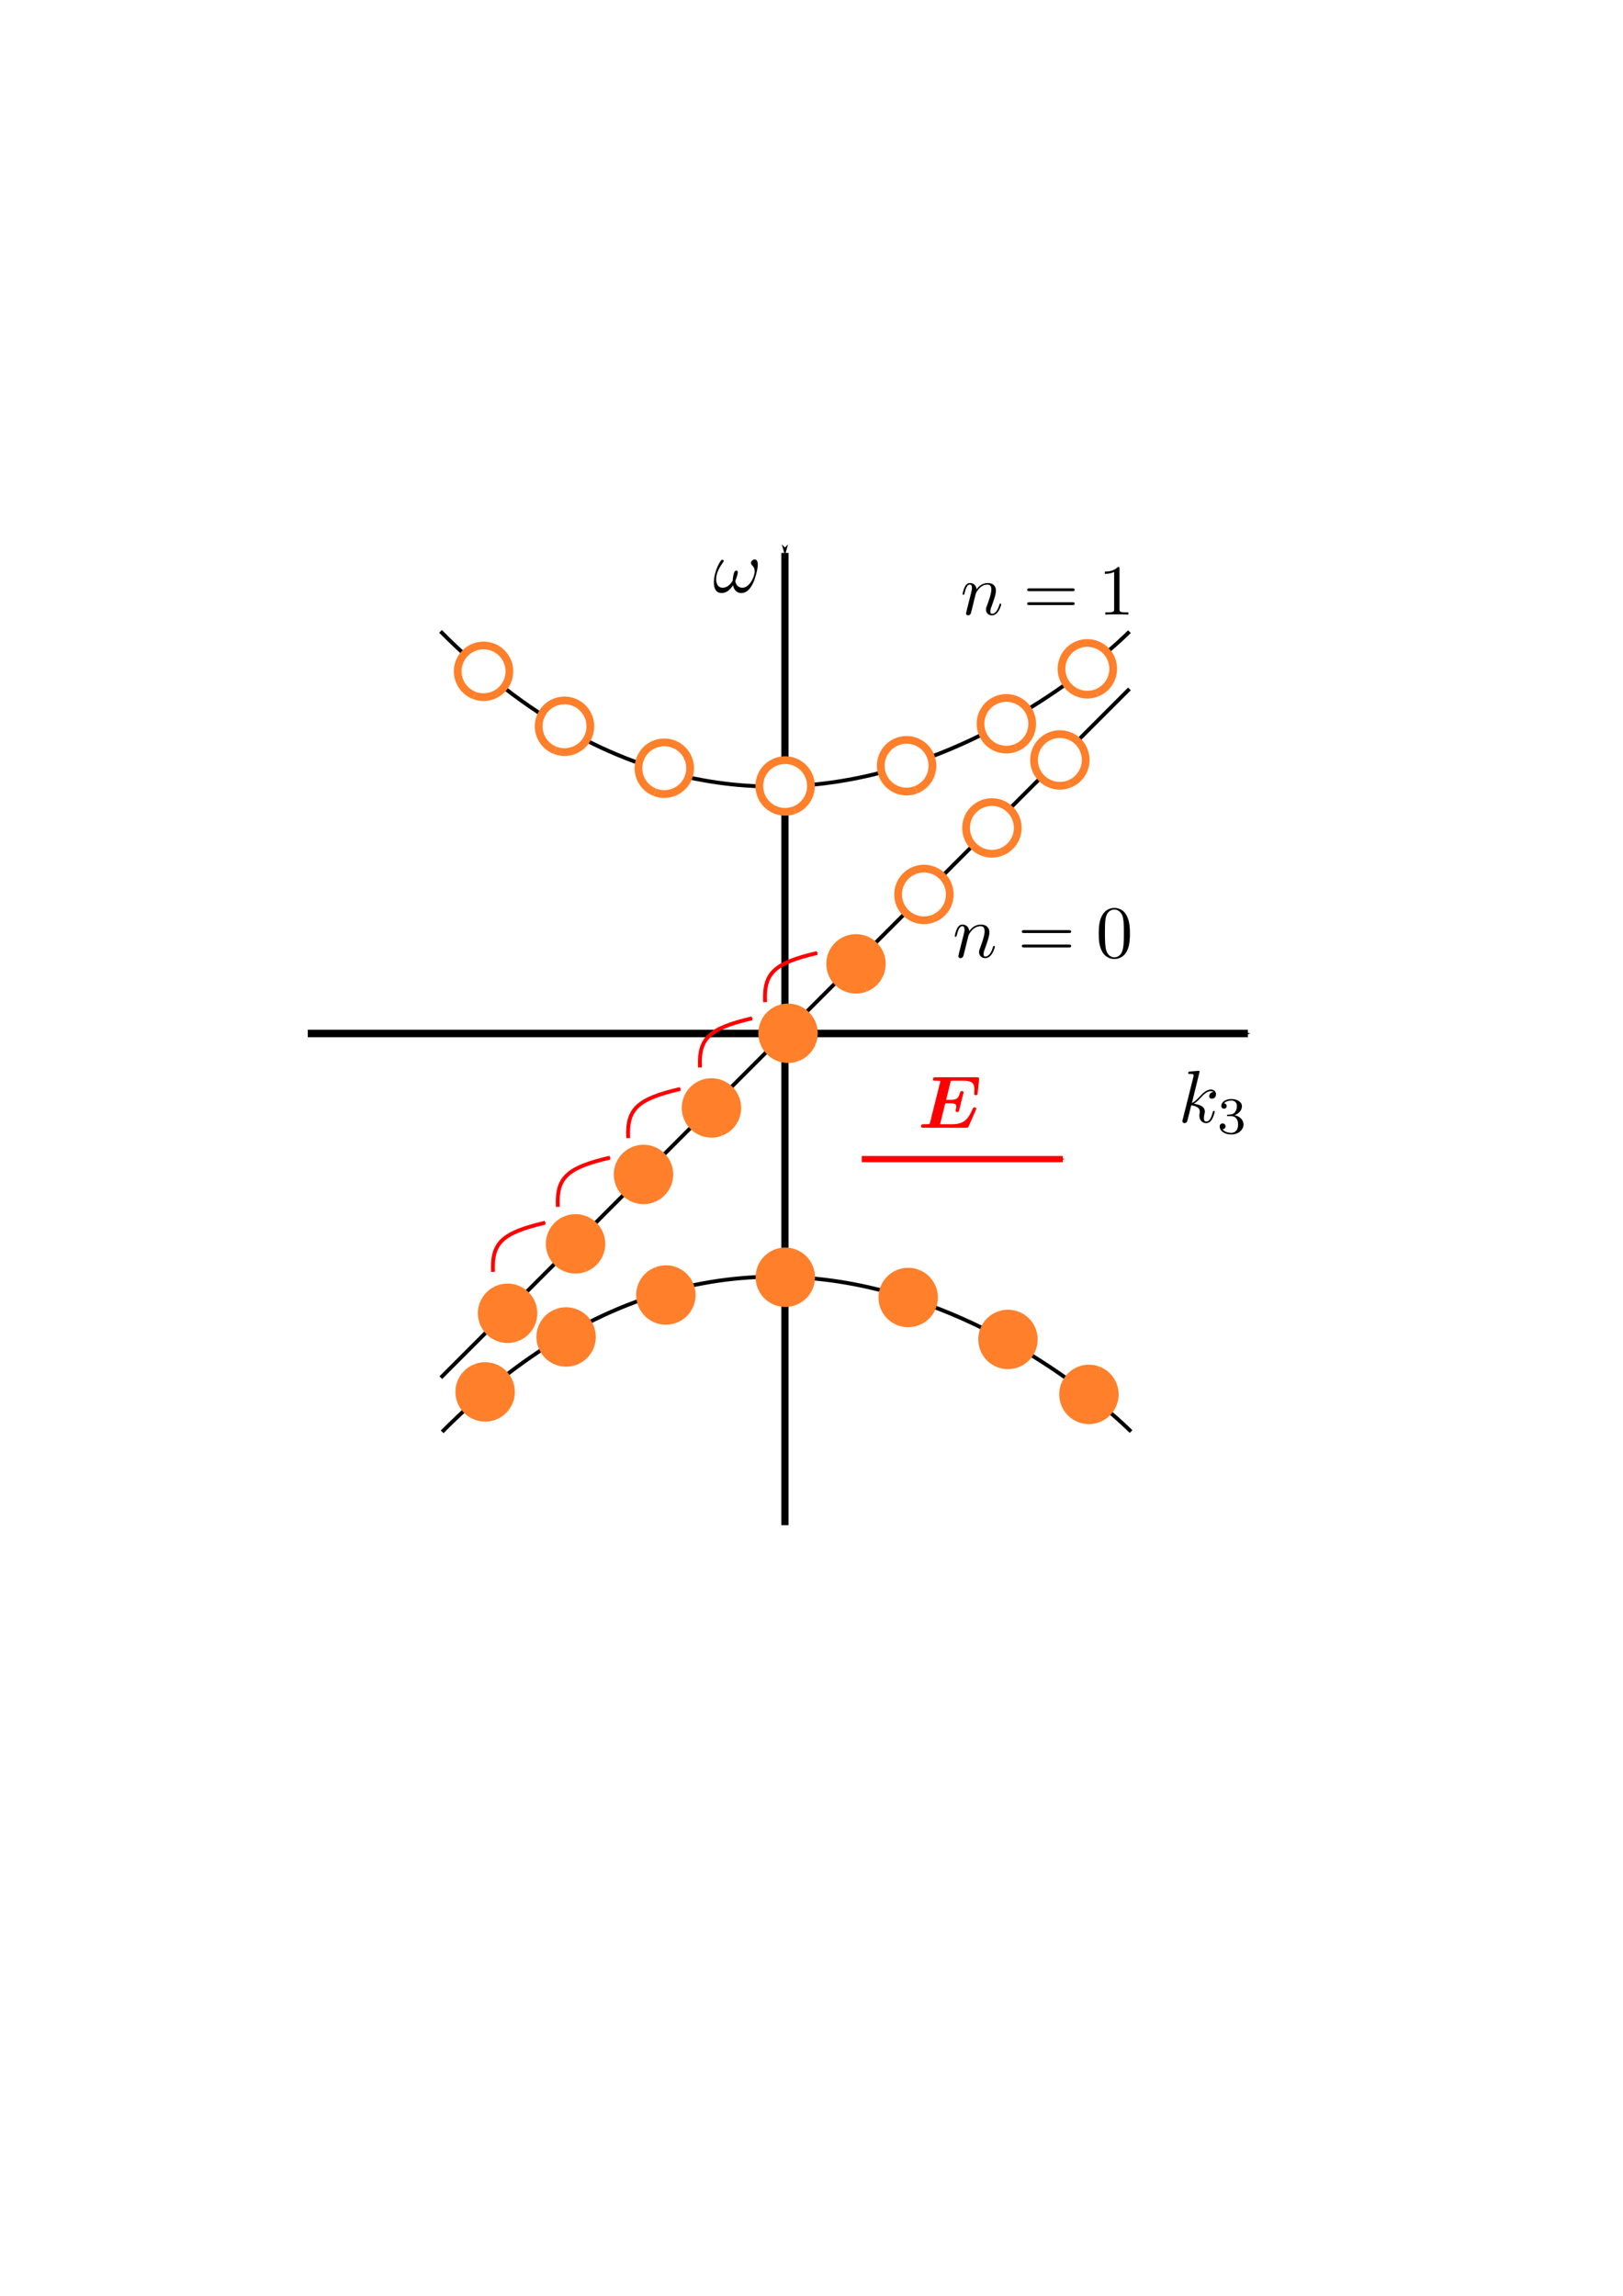 <?xml version="1.0" encoding="UTF-8" standalone="no"?>
<!-- Created with Inkscape (http://www.inkscape.org/) -->

<svg
   xmlns:ns1="http://www.iki.fi/pav/software/textext/"
   xmlns:dc="http://purl.org/dc/elements/1.1/"
   xmlns:cc="http://creativecommons.org/ns#"
   xmlns:rdf="http://www.w3.org/1999/02/22-rdf-syntax-ns#"
   xmlns:svg="http://www.w3.org/2000/svg"
   xmlns="http://www.w3.org/2000/svg"
   xmlns:sodipodi="http://sodipodi.sourceforge.net/DTD/sodipodi-0.dtd"
   xmlns:inkscape="http://www.inkscape.org/namespaces/inkscape"
   width="210mm"
   height="297mm"
   viewBox="0 0 210 297"
   version="1.1"
   id="svg8"
   inkscape:version="0.92.5 (2060ec1f9f, 2020-04-08)"
   sodipodi:docname="Weyl-LL-2.svg">
  <defs
     id="defs2">
    <marker
       inkscape:isstock="true"
       style="overflow:visible;"
       id="marker4200"
       refX="0.0"
       refY="0.0"
       orient="auto"
       inkscape:stockid="Arrow1Mend">
      <path
         transform="scale(0.4) rotate(180) translate(10,0)"
         style="fill-rule:evenodd;stroke:#ff0000;stroke-width:1pt;stroke-opacity:1;fill:#ff0000;fill-opacity:1"
         d="M 0.0,0.0 L 5.0,-5.0 L -12.5,0.0 L 5.0,5.0 L 0.0,0.0 z "
         id="path4198" />
    </marker>
    <marker
       inkscape:stockid="Arrow1Mend"
       orient="auto"
       refY="0.0"
       refX="0.0"
       id="marker2366"
       style="overflow:visible;"
       inkscape:isstock="true">
      <path
         id="path2364"
         d="M 0.0,0.0 L 5.0,-5.0 L -12.5,0.0 L 5.0,5.0 L 0.0,0.0 z "
         style="fill-rule:evenodd;stroke:#ff0000;stroke-width:1pt;stroke-opacity:1;fill:#ff0000;fill-opacity:1"
         transform="scale(0.4) rotate(180) translate(10,0)" />
    </marker>
    <marker
       inkscape:isstock="true"
       style="overflow:visible;"
       id="marker2308"
       refX="0.0"
       refY="0.0"
       orient="auto"
       inkscape:stockid="Arrow1Mend">
      <path
         transform="scale(0.4) rotate(180) translate(10,0)"
         style="fill-rule:evenodd;stroke:#000000;stroke-width:1pt;stroke-opacity:1;fill:#000000;fill-opacity:1"
         d="M 0.0,0.0 L 5.0,-5.0 L -12.5,0.0 L 5.0,5.0 L 0.0,0.0 z "
         id="path2306" />
    </marker>
    <marker
       inkscape:stockid="Arrow1Mstart"
       orient="auto"
       refY="0.0"
       refX="0.0"
       id="Arrow1Mstart"
       style="overflow:visible"
       inkscape:isstock="true">
      <path
         id="path827"
         d="M 0.0,0.0 L 5.0,-5.0 L -12.5,0.0 L 5.0,5.0 L 0.0,0.0 z "
         style="fill-rule:evenodd;stroke:#000000;stroke-width:1pt;stroke-opacity:1;fill:#000000;fill-opacity:1"
         transform="scale(0.4) translate(10,0)" />
    </marker>
    <marker
       inkscape:stockid="Arrow1Mend"
       orient="auto"
       refY="0.0"
       refX="0.0"
       id="Arrow1Mend"
       style="overflow:visible;"
       inkscape:isstock="true"
       inkscape:collect="always">
      <path
         id="path830"
         d="M 0.0,0.0 L 5.0,-5.0 L -12.5,0.0 L 5.0,5.0 L 0.0,0.0 z "
         style="fill-rule:evenodd;stroke:#000000;stroke-width:1pt;stroke-opacity:1;fill:#000000;fill-opacity:1"
         transform="scale(0.4) rotate(180) translate(10,0)" />
    </marker>
    <marker
       inkscape:stockid="Arrow1Lend"
       orient="auto"
       refY="0.0"
       refX="0.0"
       id="Arrow1Lend"
       style="overflow:visible;"
       inkscape:isstock="true">
      <path
         id="path824"
         d="M 0.0,0.0 L 5.0,-5.0 L -12.5,0.0 L 5.0,5.0 L 0.0,0.0 z "
         style="fill-rule:evenodd;stroke:#000000;stroke-width:1pt;stroke-opacity:1;fill:#000000;fill-opacity:1"
         transform="scale(0.8) rotate(180) translate(12.5,0)" />
    </marker>
    <marker
       inkscape:isstock="true"
       style="overflow:visible"
       id="marker4200-9"
       refX="0"
       refY="0"
       orient="auto"
       inkscape:stockid="Arrow1Mend">
      <path
         inkscape:connector-curvature="0"
         transform="matrix(-0.4,0,0,-0.4,-4,0)"
         style="fill:#ff0000;fill-opacity:1;fill-rule:evenodd;stroke:#ff0000;stroke-width:1pt;stroke-opacity:1"
         d="M 0,0 5,-5 -12.5,0 5,5 Z"
         id="path4198-2" />
    </marker>
    <marker
       inkscape:isstock="true"
       style="overflow:visible"
       id="marker4200-4"
       refX="0"
       refY="0"
       orient="auto"
       inkscape:stockid="Arrow1Mend">
      <path
         inkscape:connector-curvature="0"
         transform="matrix(-0.4,0,0,-0.4,-4,0)"
         style="fill:#ff0000;fill-opacity:1;fill-rule:evenodd;stroke:#ff0000;stroke-width:1pt;stroke-opacity:1"
         d="M 0,0 5,-5 -12.5,0 5,5 Z"
         id="path4198-7" />
    </marker>
    <marker
       inkscape:isstock="true"
       style="overflow:visible"
       id="marker4200-5"
       refX="0"
       refY="0"
       orient="auto"
       inkscape:stockid="Arrow1Mend">
      <path
         inkscape:connector-curvature="0"
         transform="matrix(-0.4,0,0,-0.4,-4,0)"
         style="fill:#ff0000;fill-opacity:1;fill-rule:evenodd;stroke:#ff0000;stroke-width:1pt;stroke-opacity:1"
         d="M 0,0 5,-5 -12.5,0 5,5 Z"
         id="path4198-4" />
    </marker>
    <marker
       inkscape:isstock="true"
       style="overflow:visible"
       id="marker4200-1"
       refX="0"
       refY="0"
       orient="auto"
       inkscape:stockid="Arrow1Mend">
      <path
         inkscape:connector-curvature="0"
         transform="matrix(-0.4,0,0,-0.4,-4,0)"
         style="fill:#ff0000;fill-opacity:1;fill-rule:evenodd;stroke:#ff0000;stroke-width:1pt;stroke-opacity:1"
         d="M 0,0 5,-5 -12.5,0 5,5 Z"
         id="path4198-28" />
    </marker>
  </defs>
  <sodipodi:namedview
     id="base"
     pagecolor="#ffffff"
     bordercolor="#666666"
     borderopacity="1.0"
     inkscape:pageopacity="0.0"
     inkscape:pageshadow="2"
     inkscape:zoom="1.4142136"
     inkscape:cx="420.70615"
     inkscape:cy="588.92854"
     inkscape:document-units="mm"
     inkscape:current-layer="layer1"
     showgrid="false"
     inkscape:window-width="1246"
     inkscape:window-height="1326"
     inkscape:window-x="1290"
     inkscape:window-y="55"
     inkscape:window-maximized="0" />
  <g
     inkscape:label="Layer 1"
     inkscape:groupmode="layer"
     id="layer1">
    <path
       style="fill:none;stroke:#000000;stroke-width:0.93;stroke-linecap:butt;stroke-linejoin:miter;stroke-miterlimit:4;stroke-dasharray:none;stroke-opacity:1;marker-start:url(#Arrow1Mstart)"
       d="M 101.562,71.526 V 197.303"
       id="path817"
       inkscape:connector-curvature="0" />
    <path
       style="fill:none;stroke:#000000;stroke-width:0.972;stroke-linecap:butt;stroke-linejoin:miter;stroke-miterlimit:4;stroke-dasharray:none;stroke-opacity:1;marker-end:url(#Arrow1Mend)"
       d="M 39.823,133.698 H 161.461"
       id="path819"
       inkscape:connector-curvature="0" />
    <path
       style="fill:none;stroke:#000000;stroke-width:0.5;stroke-linecap:butt;stroke-linejoin:miter;stroke-opacity:1;stroke-miterlimit:4;stroke-dasharray:none"
       d="M 146.138,89.123 57.04,178.22"
       id="path1310-9"
       inkscape:connector-curvature="0" />
    <path
       style="fill:none;stroke:#000000;stroke-width:0.5;stroke-linecap:butt;stroke-linejoin:miter;stroke-opacity:1;stroke-miterlimit:4;stroke-dasharray:none"
       d="m 57,81.681 c 44.963,45.144 89.138,0.034 89.138,0.034"
       id="path1327"
       inkscape:connector-curvature="0" />
    <path
       style="opacity:1;fill:#ffffff;fill-opacity:1;stroke:#ff7f2a;stroke-width:1;stroke-miterlimit:4;stroke-dasharray:none;stroke-dashoffset:0;stroke-opacity:1"
       id="path1215-5"
       sodipodi:type="arc"
       sodipodi:cx="101.58917"
       sodipodi:cy="101.67942"
       sodipodi:rx="3.3408689"
       sodipodi:ry="3.3408689"
       sodipodi:start="1.2003118"
       sodipodi:end="1.1957879"
       sodipodi:open="true"
       d="m 102.799,104.794 a 3.341,3.341 0 0 1 -4.322,-1.901 3.341,3.341 0 0 1 1.896,-4.325 3.341,3.341 0 0 1 4.327,1.891 3.341,3.341 0 0 1 -1.886,4.329" />
    <path
       style="opacity:1;fill:#ffffff;fill-opacity:1;stroke:#ff7f2a;stroke-width:1;stroke-miterlimit:4;stroke-dasharray:none;stroke-dashoffset:0;stroke-opacity:1"
       id="path1215-3"
       sodipodi:type="arc"
       sodipodi:cx="117.3046"
       sodipodi:cy="99.060181"
       sodipodi:rx="3.3408689"
       sodipodi:ry="3.3408689"
       sodipodi:start="1.2003118"
       sodipodi:end="1.1957879"
       sodipodi:open="true"
       d="m 118.514,102.174 a 3.341,3.341 0 0 1 -4.322,-1.901 3.341,3.341 0 0 1 1.896,-4.325 3.341,3.341 0 0 1 4.327,1.891 3.341,3.341 0 0 1 -1.886,4.329" />
    <path
       style="opacity:1;fill:#ffffff;fill-opacity:1;stroke:#ff7f2a;stroke-width:1;stroke-miterlimit:4;stroke-dasharray:none;stroke-dashoffset:0;stroke-opacity:1"
       id="path1215-8"
       sodipodi:type="arc"
       sodipodi:cx="130.21371"
       sodipodi:cy="93.634605"
       sodipodi:rx="3.3408689"
       sodipodi:ry="3.3408689"
       sodipodi:start="1.2003118"
       sodipodi:end="1.1957879"
       sodipodi:open="true"
       d="m 131.423,96.749 a 3.341,3.341 0 0 1 -4.322,-1.901 3.341,3.341 0 0 1 1.896,-4.325 3.341,3.341 0 0 1 4.327,1.891 3.341,3.341 0 0 1 -1.886,4.329" />
    <path
       style="opacity:1;fill:#ffffff;fill-opacity:1;stroke:#ff7f2a;stroke-width:1;stroke-miterlimit:4;stroke-dasharray:none;stroke-dashoffset:0;stroke-opacity:1"
       id="path1215-83"
       sodipodi:type="arc"
       sodipodi:cx="140.69069"
       sodipodi:cy="86.525238"
       sodipodi:rx="3.3408689"
       sodipodi:ry="3.3408689"
       sodipodi:start="1.2003118"
       sodipodi:end="1.1957879"
       sodipodi:open="true"
       d="m 141.9,89.639 a 3.341,3.341 0 0 1 -4.322,-1.901 3.341,3.341 0 0 1 1.896,-4.325 3.341,3.341 0 0 1 4.327,1.891 3.341,3.341 0 0 1 -1.886,4.329" />
    <path
       style="opacity:1;fill:#ffffff;fill-opacity:1;stroke:#ff7f2a;stroke-width:1;stroke-miterlimit:4;stroke-dasharray:none;stroke-dashoffset:0;stroke-opacity:1"
       id="path1215-3-1"
       sodipodi:type="arc"
       sodipodi:cx="-85.952583"
       sodipodi:cy="99.380486"
       sodipodi:rx="3.3408689"
       sodipodi:ry="3.3408689"
       sodipodi:start="1.2003118"
       sodipodi:end="1.1957879"
       sodipodi:open="true"
       d="m -84.743,102.495 a 3.341,3.341 0 0 1 -4.322,-1.901 3.341,3.341 0 0 1 1.896,-4.325 3.341,3.341 0 0 1 4.327,1.891 3.341,3.341 0 0 1 -1.886,4.329"
       transform="scale(-1,1)" />
    <path
       style="opacity:1;fill:#ffffff;fill-opacity:1;stroke:#ff7f2a;stroke-width:1;stroke-miterlimit:4;stroke-dasharray:none;stroke-dashoffset:0;stroke-opacity:1"
       id="path1215-8-8"
       sodipodi:type="arc"
       sodipodi:cx="-73.043457"
       sodipodi:cy="93.954834"
       sodipodi:rx="3.3408689"
       sodipodi:ry="3.3408689"
       sodipodi:start="1.2003118"
       sodipodi:end="1.1957879"
       sodipodi:open="true"
       d="m -71.834,97.069 a 3.341,3.341 0 0 1 -4.322,-1.901 3.341,3.341 0 0 1 1.896,-4.325 3.341,3.341 0 0 1 4.327,1.891 3.341,3.341 0 0 1 -1.886,4.329"
       transform="scale(-1,1)" />
    <path
       style="opacity:1;fill:#ffffff;fill-opacity:1;stroke:#ff7f2a;stroke-width:1;stroke-miterlimit:4;stroke-dasharray:none;stroke-dashoffset:0;stroke-opacity:1"
       id="path1215-83-9"
       sodipodi:type="arc"
       sodipodi:cx="-62.56649"
       sodipodi:cy="86.845383"
       sodipodi:rx="3.3408689"
       sodipodi:ry="3.3408689"
       sodipodi:start="1.2003118"
       sodipodi:end="1.1957879"
       sodipodi:open="true"
       d="m -61.357,89.96 a 3.341,3.341 0 0 1 -4.322,-1.901 3.341,3.341 0 0 1 1.896,-4.325 3.341,3.341 0 0 1 4.327,1.891 3.341,3.341 0 0 1 -1.886,4.329"
       transform="scale(-1,1)" />
    <path
       style="fill:none;stroke:#000000;stroke-width:0.5;stroke-linecap:butt;stroke-linejoin:miter;stroke-opacity:1;stroke-miterlimit:4;stroke-dasharray:none"
       d="m 57.207,185.232 c 44.963,-45.144 89.138,-0.034 89.138,-0.034"
       id="path1327-6"
       inkscape:connector-curvature="0" />
    <path
       style="opacity:1;fill:#ff7f2a;fill-opacity:1;stroke:#ff7f2a;stroke-width:1;stroke-miterlimit:4;stroke-dasharray:none;stroke-dashoffset:0;stroke-opacity:1"
       id="path1215-5-4"
       sodipodi:type="arc"
       sodipodi:cx="101.60893"
       sodipodi:cy="-165.23267"
       sodipodi:rx="3.3408689"
       sodipodi:ry="3.3408689"
       sodipodi:start="1.2003118"
       sodipodi:end="1.1957879"
       sodipodi:open="true"
       d="m 102.819,-162.118 a 3.341,3.341 0 0 1 -4.322,-1.901 3.341,3.341 0 0 1 1.896,-4.325 3.341,3.341 0 0 1 4.327,1.891 3.341,3.341 0 0 1 -1.886,4.329"
       transform="scale(1,-1)" />
    <path
       style="opacity:1;fill:#ff7f2a;fill-opacity:1;stroke:#ff7f2a;stroke-width:1;stroke-miterlimit:4;stroke-dasharray:none;stroke-dashoffset:0;stroke-opacity:1"
       id="path1215-3-3"
       sodipodi:type="arc"
       sodipodi:cx="117.51146"
       sodipodi:cy="-167.85188"
       sodipodi:rx="3.3408689"
       sodipodi:ry="3.3408689"
       sodipodi:start="1.2003118"
       sodipodi:end="1.1957879"
       sodipodi:open="true"
       d="m 118.721,-164.738 a 3.341,3.341 0 0 1 -4.322,-1.901 3.341,3.341 0 0 1 1.896,-4.325 3.341,3.341 0 0 1 4.327,1.891 3.341,3.341 0 0 1 -1.886,4.329"
       transform="scale(1,-1)" />
    <path
       style="opacity:1;fill:#ff7f2a;fill-opacity:1;stroke:#ff7f2a;stroke-width:1;stroke-miterlimit:4;stroke-dasharray:none;stroke-dashoffset:0;stroke-opacity:1"
       id="path1215-8-3"
       sodipodi:type="arc"
       sodipodi:cx="130.42058"
       sodipodi:cy="-173.27745"
       sodipodi:rx="3.3408689"
       sodipodi:ry="3.3408689"
       sodipodi:start="1.2003118"
       sodipodi:end="1.1957879"
       sodipodi:open="true"
       d="m 131.63,-170.163 a 3.341,3.341 0 0 1 -4.322,-1.901 3.341,3.341 0 0 1 1.896,-4.325 3.341,3.341 0 0 1 4.327,1.891 3.341,3.341 0 0 1 -1.886,4.329"
       transform="scale(1,-1)" />
    <path
       style="opacity:1;fill:#ff7f2a;fill-opacity:1;stroke:#ff7f2a;stroke-width:1;stroke-miterlimit:4;stroke-dasharray:none;stroke-dashoffset:0;stroke-opacity:1"
       id="path1215-83-3"
       sodipodi:type="arc"
       sodipodi:cx="140.89755"
       sodipodi:cy="-180.38681"
       sodipodi:rx="3.3408689"
       sodipodi:ry="3.3408689"
       sodipodi:start="1.2003118"
       sodipodi:end="1.1957879"
       sodipodi:open="true"
       d="m 142.107,-177.273 a 3.341,3.341 0 0 1 -4.322,-1.901 3.341,3.341 0 0 1 1.896,-4.325 3.341,3.341 0 0 1 4.327,1.891 3.341,3.341 0 0 1 -1.886,4.329"
       transform="scale(1,-1)" />
    <path
       style="opacity:1;fill:#ff7f2a;fill-opacity:1;stroke:#ff7f2a;stroke-width:1;stroke-miterlimit:4;stroke-dasharray:none;stroke-dashoffset:0;stroke-opacity:1"
       id="path1215-3-1-8"
       sodipodi:type="arc"
       sodipodi:cx="-86.159447"
       sodipodi:cy="-167.53157"
       sodipodi:rx="3.3408689"
       sodipodi:ry="3.3408689"
       sodipodi:start="1.2003118"
       sodipodi:end="1.1957879"
       sodipodi:open="true"
       d="m -84.95,-164.417 a 3.341,3.341 0 0 1 -4.322,-1.901 3.341,3.341 0 0 1 1.896,-4.325 3.341,3.341 0 0 1 4.327,1.891 3.341,3.341 0 0 1 -1.886,4.329"
       transform="scale(-1)" />
    <path
       style="opacity:1;fill:#ff7f2a;fill-opacity:1;stroke:#ff7f2a;stroke-width:1;stroke-miterlimit:4;stroke-dasharray:none;stroke-dashoffset:0;stroke-opacity:1"
       id="path1215-8-8-6"
       sodipodi:type="arc"
       sodipodi:cx="-73.250313"
       sodipodi:cy="-172.95723"
       sodipodi:rx="3.3408689"
       sodipodi:ry="3.3408689"
       sodipodi:start="1.2003118"
       sodipodi:end="1.1957879"
       sodipodi:open="true"
       d="m -72.041,-169.843 a 3.341,3.341 0 0 1 -4.322,-1.901 3.341,3.341 0 0 1 1.896,-4.325 3.341,3.341 0 0 1 4.327,1.891 3.341,3.341 0 0 1 -1.886,4.329"
       transform="scale(-1)" />
    <path
       style="opacity:1;fill:#ff7f2a;fill-opacity:1;stroke:#ff7f2a;stroke-width:1;stroke-miterlimit:4;stroke-dasharray:none;stroke-dashoffset:0;stroke-opacity:1"
       id="path1215-83-9-0"
       sodipodi:type="arc"
       sodipodi:cx="-62.773346"
       sodipodi:cy="-180.06667"
       sodipodi:rx="3.3408689"
       sodipodi:ry="3.3408689"
       sodipodi:start="1.2003118"
       sodipodi:end="1.1957879"
       sodipodi:open="true"
       d="m -61.564,-176.952 a 3.341,3.341 0 0 1 -4.322,-1.901 3.341,3.341 0 0 1 1.896,-4.325 3.341,3.341 0 0 1 4.327,1.891 3.341,3.341 0 0 1 -1.886,4.329"
       transform="scale(-1)" />
    <path
       style="opacity:1;fill:#ff7f2a;fill-opacity:1;stroke:#ff7f2a;stroke-width:1;stroke-miterlimit:4;stroke-dasharray:none;stroke-dashoffset:0;stroke-opacity:1"
       id="path1215-4"
       sodipodi:type="arc"
       sodipodi:cx="101.96333"
       sodipodi:cy="133.67159"
       sodipodi:rx="3.3408689"
       sodipodi:ry="3.3408689"
       sodipodi:start="1.2003118"
       sodipodi:end="1.1957879"
       sodipodi:open="true"
       d="m 103.173,136.786 a 3.341,3.341 0 0 1 -4.322,-1.901 3.341,3.341 0 0 1 1.896,-4.325 3.341,3.341 0 0 1 4.327,1.891 3.341,3.341 0 0 1 -1.886,4.329" />
    <path
       style="opacity:1;fill:#ff7f2a;fill-opacity:1;stroke:#ff7f2a;stroke-width:1;stroke-miterlimit:4;stroke-dasharray:none;stroke-dashoffset:0;stroke-opacity:1"
       id="path1215-43"
       sodipodi:type="arc"
       sodipodi:cx="110.7565"
       sodipodi:cy="124.69133"
       sodipodi:rx="3.3408689"
       sodipodi:ry="3.3408689"
       sodipodi:start="1.2003118"
       sodipodi:end="1.1957879"
       sodipodi:open="true"
       d="m 111.966,127.806 a 3.341,3.341 0 0 1 -4.322,-1.901 3.341,3.341 0 0 1 1.896,-4.325 3.341,3.341 0 0 1 4.327,1.891 3.341,3.341 0 0 1 -1.886,4.329" />
    <path
       style="opacity:1;fill:#ffffff;fill-opacity:1;stroke:#ff7f2a;stroke-width:1;stroke-miterlimit:4;stroke-dasharray:none;stroke-dashoffset:0;stroke-opacity:1"
       id="path1215-0"
       sodipodi:type="arc"
       sodipodi:cx="119.54967"
       sodipodi:cy="115.71107"
       sodipodi:rx="3.3408689"
       sodipodi:ry="3.3408689"
       sodipodi:start="1.2003118"
       sodipodi:end="1.1957879"
       sodipodi:open="true"
       d="m 120.759,118.825 a 3.341,3.341 0 0 1 -4.322,-1.901 3.341,3.341 0 0 1 1.896,-4.325 3.341,3.341 0 0 1 4.327,1.891 3.341,3.341 0 0 1 -1.886,4.329" />
    <path
       style="opacity:1;fill:#ffffff;fill-opacity:1;stroke:#ff7f2a;stroke-width:1;stroke-miterlimit:4;stroke-dasharray:none;stroke-dashoffset:0;stroke-opacity:1"
       id="path1215-30"
       sodipodi:type="arc"
       sodipodi:cx="128.34283"
       sodipodi:cy="107.105"
       sodipodi:rx="3.3408689"
       sodipodi:ry="3.3408689"
       sodipodi:start="1.2003118"
       sodipodi:end="1.1957879"
       sodipodi:open="true"
       d="m 129.552,110.219 a 3.341,3.341 0 0 1 -4.322,-1.901 3.341,3.341 0 0 1 1.896,-4.325 3.341,3.341 0 0 1 4.327,1.891 3.341,3.341 0 0 1 -1.886,4.329" />
    <path
       style="opacity:1;fill:#ffffff;fill-opacity:1;stroke:#ff7f2a;stroke-width:1;stroke-miterlimit:4;stroke-dasharray:none;stroke-dashoffset:0;stroke-opacity:1"
       id="path1215-9"
       sodipodi:type="arc"
       sodipodi:cx="137.136"
       sodipodi:cy="98.311829"
       sodipodi:rx="3.3408689"
       sodipodi:ry="3.3408689"
       sodipodi:start="1.2003118"
       sodipodi:end="1.1957879"
       sodipodi:open="true"
       d="m 138.346,101.426 a 3.341,3.341 0 0 1 -4.322,-1.901 3.341,3.341 0 0 1 1.896,-4.325 3.341,3.341 0 0 1 4.327,1.891 3.341,3.341 0 0 1 -1.886,4.329" />
    <path
       style="opacity:1;fill:#ff7f2a;fill-opacity:1;stroke:#ff7f2a;stroke-width:1;stroke-miterlimit:4;stroke-dasharray:none;stroke-dashoffset:0;stroke-opacity:1"
       id="path1215-4-5"
       sodipodi:type="arc"
       sodipodi:cx="65.677315"
       sodipodi:cy="169.89583"
       sodipodi:rx="3.3408689"
       sodipodi:ry="3.3408689"
       sodipodi:start="1.2003118"
       sodipodi:end="1.1957879"
       sodipodi:open="true"
       d="m 66.887,173.01 a 3.341,3.341 0 0 1 -4.322,-1.901 3.341,3.341 0 0 1 1.896,-4.325 3.341,3.341 0 0 1 4.327,1.891 3.341,3.341 0 0 1 -1.886,4.329" />
    <path
       style="opacity:1;fill:#ff7f2a;fill-opacity:1;stroke:#ff7f2a;stroke-width:1;stroke-miterlimit:4;stroke-dasharray:none;stroke-dashoffset:0;stroke-opacity:1"
       id="path1215-43-4"
       sodipodi:type="arc"
       sodipodi:cx="74.470482"
       sodipodi:cy="160.91557"
       sodipodi:rx="3.3408689"
       sodipodi:ry="3.3408689"
       sodipodi:start="1.2003118"
       sodipodi:end="1.1957879"
       sodipodi:open="true"
       d="m 75.68,164.03 a 3.341,3.341 0 0 1 -4.322,-1.901 3.341,3.341 0 0 1 1.896,-4.325 3.341,3.341 0 0 1 4.327,1.891 3.341,3.341 0 0 1 -1.886,4.329" />
    <path
       style="opacity:1;fill:#ff7f2a;fill-opacity:1;stroke:#ff7f2a;stroke-width:1;stroke-miterlimit:4;stroke-dasharray:none;stroke-dashoffset:0;stroke-opacity:1"
       id="path1215-0-0"
       sodipodi:type="arc"
       sodipodi:cx="83.263657"
       sodipodi:cy="151.9353"
       sodipodi:rx="3.3408689"
       sodipodi:ry="3.3408689"
       sodipodi:start="1.2003118"
       sodipodi:end="1.1957879"
       sodipodi:open="true"
       d="m 84.473,155.049 a 3.341,3.341 0 0 1 -4.322,-1.901 3.341,3.341 0 0 1 1.896,-4.325 3.341,3.341 0 0 1 4.327,1.891 3.341,3.341 0 0 1 -1.886,4.329" />
    <path
       style="opacity:1;fill:#ff7f2a;fill-opacity:1;stroke:#ff7f2a;stroke-width:1;stroke-miterlimit:4;stroke-dasharray:none;stroke-dashoffset:0;stroke-opacity:1"
       id="path1215-30-5"
       sodipodi:type="arc"
       sodipodi:cx="92.056854"
       sodipodi:cy="143.32932"
       sodipodi:rx="3.3408689"
       sodipodi:ry="3.3408689"
       sodipodi:start="1.2003118"
       sodipodi:end="1.1957879"
       sodipodi:open="true"
       d="m 93.266,146.444 a 3.341,3.341 0 0 1 -4.322,-1.901 3.341,3.341 0 0 1 1.896,-4.325 3.341,3.341 0 0 1 4.327,1.891 3.341,3.341 0 0 1 -1.886,4.329" />
    <g
       id="g1873"
       ns1:jacobian_sqrt="0.963412"
       ns1:alignment="middle center"
       ns1:scale="2.7309312983"
       ns1:preamble="/home/hxd/.config/inkscape/extensions/textext/hxd-default.tex"
       ns1:text="$k_3$"
       ns1:pdfconverter="pdf2svg"
       ns1:texconverter="xelatex"
       ns1:version="0.10.0"
       transform="matrix(0.963,0,0,0.963,9.254,15.413)">
      <g
         id="surface1">
        <g
           id="g1866"
           style="fill:#000000;fill-opacity:1">
          <path
             id="path1864"
             transform="translate(148.712,134.765)"
             d="m 2.859,-6.812 c 0,0 0,-0.109 -0.125,-0.109 -0.234,0 -0.953,0.078 -1.219,0.109 -0.078,0 -0.188,0.016 -0.188,0.188 0,0.125 0.094,0.125 0.234,0.125 0.484,0 0.5,0.062 0.5,0.172 L 2.031,-6.125 0.594,-0.391 c -0.047,0.141 -0.047,0.156 -0.047,0.219 0,0.234 0.203,0.281 0.297,0.281 0.125,0 0.266,-0.094 0.328,-0.203 0.047,-0.094 0.5,-1.938 0.562,-2.188 0.344,0.031 1.156,0.188 1.156,0.844 0,0.078 0,0.109 -0.031,0.219 -0.016,0.109 -0.031,0.234 -0.031,0.344 0,0.578 0.391,0.984 0.906,0.984 0.297,0 0.578,-0.156 0.797,-0.531 0.25,-0.438 0.359,-0.984 0.359,-1 0,-0.109 -0.094,-0.109 -0.125,-0.109 -0.094,0 -0.109,0.047 -0.141,0.188 -0.203,0.719 -0.422,1.234 -0.859,1.234 -0.203,0 -0.328,-0.109 -0.328,-0.469 0,-0.172 0.047,-0.406 0.078,-0.562 C 3.562,-1.312 3.562,-1.344 3.562,-1.453 3.562,-2.094 2.938,-2.375 2.078,-2.5 2.391,-2.672 2.719,-2.984 2.938,-3.234 3.422,-3.766 3.875,-4.188 4.359,-4.188 c 0.062,0 0.078,0 0.094,0.016 0.125,0.016 0.125,0.016 0.219,0.078 0.016,0 0.016,0.016 0.031,0.031 -0.469,0.031 -0.562,0.422 -0.562,0.547 0,0.156 0.109,0.344 0.375,0.344 0.266,0 0.547,-0.219 0.547,-0.609 0,-0.297 -0.234,-0.625 -0.672,-0.625 -0.281,0 -0.734,0.078 -1.453,0.875 -0.344,0.375 -0.734,0.781 -1.109,0.922 z m 0,0"
             style="stroke:none;stroke-width:0"
             inkscape:connector-curvature="0" />
        </g>
        <g
           id="g1870"
           style="fill:#000000;fill-opacity:1">
          <path
             id="path1868"
             transform="translate(153.899,136.259)"
             d="m 1.906,-2.328 c 0.547,0 0.938,0.375 0.938,1.125 0,0.859 -0.516,1.125 -0.906,1.125 -0.281,0 -0.906,-0.078 -1.188,-0.5 0.328,0 0.406,-0.234 0.406,-0.391 0,-0.219 -0.172,-0.375 -0.391,-0.375 -0.188,0 -0.391,0.125 -0.391,0.406 0,0.656 0.719,1.078 1.562,1.078 0.969,0 1.641,-0.656 1.641,-1.344 0,-0.547 -0.438,-1.094 -1.203,-1.25 0.719,-0.266 0.984,-0.781 0.984,-1.219 0,-0.547 -0.625,-0.953 -1.406,-0.953 -0.766,0 -1.359,0.375 -1.359,0.938 0,0.234 0.156,0.359 0.359,0.359 0.219,0 0.359,-0.156 0.359,-0.344 0,-0.203 -0.141,-0.359 -0.359,-0.375 0.25,-0.297 0.719,-0.375 0.984,-0.375 0.312,0 0.75,0.156 0.75,0.75 0,0.297 -0.094,0.625 -0.281,0.828 -0.219,0.266 -0.422,0.281 -0.766,0.312 -0.172,0.016 -0.188,0.016 -0.219,0.016 -0.016,0 -0.078,0.016 -0.078,0.094 0,0.094 0.062,0.094 0.188,0.094 z m 0,0"
             style="stroke:none;stroke-width:0"
             inkscape:connector-curvature="0" />
        </g>
      </g>
    </g>
    <g
       id="g1932"
       ns1:jacobian_sqrt="0.963412"
       ns1:alignment="middle center"
       ns1:scale="2.7309312983"
       ns1:preamble="/home/hxd/.config/inkscape/extensions/textext/hxd-default.tex"
       ns1:text="$\\omega$"
       ns1:pdfconverter="pdf2svg"
       ns1:texconverter="xelatex"
       ns1:version="0.10.0"
       transform="matrix(0.963,0,0,0.963,-50.965,-53.164)">
      <g
         id="g1930">
        <g
           id="g1928"
           style="fill:#000000;fill-opacity:1">
          <path
             id="path1926"
             transform="translate(148.712,134.765)"
             d="m 6.031,-3.703 c 0,-0.453 -0.172,-0.703 -0.406,-0.703 -0.25,0 -0.516,0.234 -0.516,0.469 0,0.094 0.047,0.203 0.141,0.297 0.172,0.156 0.359,0.422 0.359,0.844 0,0.391 -0.203,0.969 -0.5,1.422 C 4.812,-0.953 4.438,-0.609 3.969,-0.609 3.406,-0.609 3.094,-0.969 3,-1.5 c 0.109,-0.266 0.344,-0.906 0.344,-1.188 0,-0.109 -0.047,-0.219 -0.188,-0.219 -0.078,0 -0.188,0.031 -0.266,0.172 C 2.781,-2.531 2.656,-1.891 2.656,-1.531 2.328,-1.062 1.938,-0.609 1.312,-0.609 c -0.672,0 -0.875,-0.594 -0.875,-1.141 0,-1.25 1.016,-2.297 1.016,-2.422 0,-0.109 -0.078,-0.188 -0.188,-0.188 -0.125,0 -0.203,0.125 -0.266,0.219 -0.5,0.734 -0.875,1.922 -0.875,2.828 0,0.688 0.219,1.422 1.047,1.422 0.703,0 1.172,-0.5 1.531,-1.047 0.094,0.578 0.484,1.047 1.094,1.047 0.781,0 1.25,-0.609 1.609,-1.359 0.25,-0.484 0.625,-1.844 0.625,-2.453 z m 0,0"
             style="stroke:none;stroke-width:0"
             inkscape:connector-curvature="0" />
        </g>
      </g>
    </g>
    <g
       id="g2001"
       ns1:jacobian_sqrt="0.963412"
       ns1:alignment="middle center"
       ns1:scale="2.7309312983"
       ns1:preamble="/home/hxd/.config/inkscape/extensions/textext/hxd-default.tex"
       ns1:text="$n=0$"
       ns1:pdfconverter="pdf2svg"
       ns1:texconverter="xelatex"
       ns1:version="0.10.0"
       transform="matrix(0.963,0,0,0.963,-19.961,-5.93)">
      <g
         id="g1999">
        <g
           id="g1989"
           style="fill:#000000;fill-opacity:1">
          <path
             id="path1987"
             transform="translate(148.712,134.765)"
             d="m 0.875,-0.594 c -0.031,0.156 -0.094,0.391 -0.094,0.438 0,0.172 0.141,0.266 0.297,0.266 0.125,0 0.297,-0.078 0.375,-0.281 0,-0.016 0.125,-0.484 0.188,-0.734 l 0.219,-0.891 C 1.906,-2.031 1.969,-2.25 2.031,-2.469 c 0.031,-0.172 0.109,-0.469 0.125,-0.5 0.141,-0.312 0.672,-1.219 1.625,-1.219 0.453,0 0.531,0.375 0.531,0.703 0,0.609 -0.484,1.891 -0.641,2.312 C 3.578,-0.938 3.562,-0.812 3.562,-0.703 c 0,0.469 0.359,0.812 0.828,0.812 0.938,0 1.297,-1.453 1.297,-1.531 0,-0.109 -0.078,-0.109 -0.109,-0.109 -0.109,0 -0.109,0.031 -0.156,0.188 -0.203,0.672 -0.531,1.234 -1.016,1.234 -0.172,0 -0.234,-0.094 -0.234,-0.328 0,-0.25 0.078,-0.484 0.172,-0.703 0.188,-0.531 0.609,-1.625 0.609,-2.203 0,-0.656 -0.422,-1.062 -1.141,-1.062 -0.906,0 -1.391,0.641 -1.562,0.875 -0.047,-0.562 -0.453,-0.875 -0.922,-0.875 -0.453,0 -0.641,0.391 -0.734,0.562 C 0.422,-3.5 0.297,-2.906 0.297,-2.875 c 0,0.109 0.094,0.109 0.109,0.109 0.109,0 0.109,-0.016 0.172,-0.234 0.172,-0.703 0.375,-1.188 0.734,-1.188 0.188,0 0.297,0.125 0.297,0.453 0,0.219 -0.031,0.328 -0.156,0.844 z m 0,0"
             style="stroke:none;stroke-width:0"
             inkscape:connector-curvature="0" />
        </g>
        <g
           id="g1993"
           style="fill:#000000;fill-opacity:1">
          <path
             id="path1991"
             transform="translate(157.46,134.765)"
             d="m 6.844,-3.266 c 0.156,0 0.344,0 0.344,-0.188 C 7.188,-3.656 7,-3.656 6.859,-3.656 h -5.969 c -0.141,0 -0.328,0 -0.328,0.203 0,0.188 0.188,0.188 0.328,0.188 z m 0.016,1.938 c 0.141,0 0.328,0 0.328,-0.203 0,-0.188 -0.188,-0.188 -0.344,-0.188 H 0.891 c -0.141,0 -0.328,0 -0.328,0.188 0,0.203 0.188,0.203 0.328,0.203 z m 0,0"
             style="stroke:none;stroke-width:0"
             inkscape:connector-curvature="0" />
        </g>
        <g
           id="g1997"
           style="fill:#000000;fill-opacity:1">
          <path
             id="path1995"
             transform="translate(167.969,134.765)"
             d="m 4.578,-3.188 c 0,-0.797 -0.047,-1.594 -0.391,-2.328 -0.453,-0.969 -1.281,-1.125 -1.688,-1.125 -0.609,0 -1.328,0.266 -1.75,1.188 -0.312,0.688 -0.359,1.469 -0.359,2.266 0,0.75 0.031,1.641 0.453,2.406 0.422,0.797 1.156,1 1.641,1 0.531,0 1.297,-0.203 1.734,-1.156 0.312,-0.688 0.359,-1.469 0.359,-2.25 z M 2.484,0 C 2.094,0 1.5,-0.25 1.328,-1.203 1.219,-1.797 1.219,-2.719 1.219,-3.312 c 0,-0.641 0,-1.297 0.078,-1.828 0.188,-1.188 0.938,-1.281 1.188,-1.281 0.328,0 0.984,0.188 1.172,1.172 0.109,0.562 0.109,1.312 0.109,1.938 0,0.75 0,1.422 -0.109,2.062 C 3.5,-0.297 2.938,0 2.484,0 Z m 0,0"
             style="stroke:none;stroke-width:0"
             inkscape:connector-curvature="0" />
        </g>
      </g>
      <g
         id="g2081"
         ns1:jacobian_sqrt="0.963412"
         ns1:alignment="middle center"
         ns1:scale="2.7309312983"
         ns1:preamble="/home/hxd/.config/inkscape/extensions/textext/hxd-default.tex"
         ns1:text="$n=1$"
         ns1:pdfconverter="pdf2svg"
         ns1:texconverter="xelatex"
         ns1:version="0.10.0"
         transform="matrix(0.963,0,0,0.963,6.565,-41.058)">
        <g
           id="g2079">
          <g
             id="g2069"
             style="fill:#000000;fill-opacity:1">
            <path
               id="path2067"
               transform="translate(148.712,134.765)"
               d="m 0.875,-0.594 c -0.031,0.156 -0.094,0.391 -0.094,0.438 0,0.172 0.141,0.266 0.297,0.266 0.125,0 0.297,-0.078 0.375,-0.281 0,-0.016 0.125,-0.484 0.188,-0.734 l 0.219,-0.891 C 1.906,-2.031 1.969,-2.25 2.031,-2.469 c 0.031,-0.172 0.109,-0.469 0.125,-0.5 0.141,-0.312 0.672,-1.219 1.625,-1.219 0.453,0 0.531,0.375 0.531,0.703 0,0.609 -0.484,1.891 -0.641,2.312 C 3.578,-0.938 3.562,-0.812 3.562,-0.703 c 0,0.469 0.359,0.812 0.828,0.812 0.938,0 1.297,-1.453 1.297,-1.531 0,-0.109 -0.078,-0.109 -0.109,-0.109 -0.109,0 -0.109,0.031 -0.156,0.188 -0.203,0.672 -0.531,1.234 -1.016,1.234 -0.172,0 -0.234,-0.094 -0.234,-0.328 0,-0.25 0.078,-0.484 0.172,-0.703 0.188,-0.531 0.609,-1.625 0.609,-2.203 0,-0.656 -0.422,-1.062 -1.141,-1.062 -0.906,0 -1.391,0.641 -1.562,0.875 -0.047,-0.562 -0.453,-0.875 -0.922,-0.875 -0.453,0 -0.641,0.391 -0.734,0.562 C 0.422,-3.5 0.297,-2.906 0.297,-2.875 c 0,0.109 0.094,0.109 0.109,0.109 0.109,0 0.109,-0.016 0.172,-0.234 0.172,-0.703 0.375,-1.188 0.734,-1.188 0.188,0 0.297,0.125 0.297,0.453 0,0.219 -0.031,0.328 -0.156,0.844 z m 0,0"
               style="stroke:none;stroke-width:0"
               inkscape:connector-curvature="0" />
          </g>
          <g
             id="g2073"
             style="fill:#000000;fill-opacity:1">
            <path
               id="path2071"
               transform="translate(157.46,134.765)"
               d="m 6.844,-3.266 c 0.156,0 0.344,0 0.344,-0.188 C 7.188,-3.656 7,-3.656 6.859,-3.656 h -5.969 c -0.141,0 -0.328,0 -0.328,0.203 0,0.188 0.188,0.188 0.328,0.188 z m 0.016,1.938 c 0.141,0 0.328,0 0.328,-0.203 0,-0.188 -0.188,-0.188 -0.344,-0.188 H 0.891 c -0.141,0 -0.328,0 -0.328,0.188 0,0.203 0.188,0.203 0.328,0.203 z m 0,0"
               style="stroke:none;stroke-width:0"
               inkscape:connector-curvature="0" />
          </g>
          <g
             id="g2077"
             style="fill:#000000;fill-opacity:1">
            <path
               id="path2075"
               transform="translate(167.969,134.765)"
               d="m 2.938,-6.375 c 0,-0.25 0,-0.266 -0.234,-0.266 C 2.078,-6 1.203,-6 0.891,-6 v 0.312 c 0.203,0 0.781,0 1.297,-0.266 v 5.172 c 0,0.359 -0.031,0.469 -0.922,0.469 h -0.312 V 0 c 0.344,-0.031 1.203,-0.031 1.609,-0.031 0.391,0 1.266,0 1.609,0.031 v -0.312 h -0.312 c -0.906,0 -0.922,-0.109 -0.922,-0.469 z m 0,0"
               style="stroke:none;stroke-width:0"
               inkscape:connector-curvature="0" />
          </g>
        </g>
      </g>
    </g>
    <g
       id="g2278"
       ns1:jacobian_sqrt="0.963412"
       inkscapeversion="0.92.5"
       ns1:alignment="middle center"
       ns1:scale="2.7309312983"
       ns1:preamble="/home/hxd/.config/inkscape/extensions/textext/hxd-default.tex"
       ns1:text="{\\color{red}$\\bm{E}$}"
       ns1:pdfconverter="pdf2svg"
       ns1:texconverter="xelatex"
       ns1:version="0.10.0"
       transform="matrix(0.963,0,0,0.963,-24.441,16.112)">
      <g
         id="g2276">
        <g
           id="g2274"
           style="fill:#ff0000;fill-opacity:1">
          <path
             id="path2272"
             transform="translate(148.712,134.765)"
             d="m 7.781,-2.375 c 0.062,-0.125 0.062,-0.172 0.062,-0.172 0,-0.188 -0.188,-0.188 -0.234,-0.188 -0.156,0 -0.172,0.016 -0.297,0.297 -0.594,1.312 -1.109,1.969 -2.797,1.969 H 3.219 c -0.141,0 -0.172,0 -0.234,-0.016 l 0.688,-2.797 h 0.688 c 0.594,0 0.797,0.094 0.797,0.438 0,0.156 -0.078,0.422 -0.078,0.453 L 5.062,-2.297 c 0,0.156 0.125,0.188 0.234,0.188 0.188,0 0.203,-0.062 0.25,-0.25 l 0.547,-2.219 c 0.047,-0.125 0.047,-0.141 0.047,-0.156 0,-0.188 -0.203,-0.188 -0.234,-0.188 -0.188,0 -0.219,0.078 -0.266,0.266 -0.203,0.75 -0.5,0.906 -1.25,0.906 h -0.594 l 0.625,-2.547 C 4.562,-6.312 4.672,-6.312 4.766,-6.312 h 1.312 c 1.078,0 1.516,0.234 1.516,1.188 0,0.188 -0.031,0.406 -0.031,0.562 0,0.188 0.188,0.188 0.234,0.188 0.203,0 0.219,-0.094 0.234,-0.281 l 0.188,-1.781 v -0.156 c 0,-0.188 -0.156,-0.188 -0.328,-0.188 H 2.375 c -0.219,0 -0.219,0.016 -0.266,0.047 -0.078,0.062 -0.094,0.234 -0.094,0.25 0,0.172 0.141,0.172 0.406,0.172 0.203,0 0.406,0.016 0.609,0.016 l -1.406,5.625 C 1.578,-0.516 1.578,-0.5 1.391,-0.484 1.219,-0.469 1.031,-0.469 0.875,-0.469 c -0.266,0 -0.281,0 -0.328,0.016 -0.125,0.078 -0.125,0.234 -0.125,0.281 C 0.422,0 0.594,0 0.766,0 h 5.688 c 0.25,0 0.281,0 0.375,-0.203 z m 0,0"
             style="stroke:none;stroke-width:0"
             inkscape:connector-curvature="0" />
        </g>
      </g>
    </g>
    <path
       style="fill:none;stroke:#ff0000;stroke-width:0.8;stroke-linecap:butt;stroke-linejoin:miter;stroke-opacity:1;stroke-miterlimit:4;stroke-dasharray:none;marker-end:url(#marker2366)"
       d="m 111.505,149.948 h 26.005"
       id="path2298"
       inkscape:connector-curvature="0" />
    <path
       style="fill:none;stroke:#ff0000;stroke-width:0.5;stroke-linecap:butt;stroke-linejoin:miter;stroke-opacity:1;marker-end:url(#marker4200);stroke-miterlimit:4;stroke-dasharray:none"
       d="m 63.797,164.541 c -0.187,-3.742 1.123,-5.051 6.735,-6.361"
       id="path3764"
       inkscape:connector-curvature="0"
       sodipodi:nodetypes="cc" />
    <path
       style="fill:none;stroke:#ff0000;stroke-width:0.5;stroke-linecap:butt;stroke-linejoin:miter;stroke-miterlimit:4;stroke-dasharray:none;stroke-opacity:1;marker-end:url(#marker4200-9)"
       d="m 72.18,156.122 c -0.187,-3.742 1.123,-5.051 6.735,-6.361"
       id="path3764-2"
       inkscape:connector-curvature="0"
       sodipodi:nodetypes="cc" />
    <path
       style="fill:none;stroke:#ff0000;stroke-width:0.5;stroke-linecap:butt;stroke-linejoin:miter;stroke-miterlimit:4;stroke-dasharray:none;stroke-opacity:1;marker-end:url(#marker4200-4)"
       d="m 81.283,147.233 c -0.187,-3.742 1.123,-5.051 6.735,-6.361"
       id="path3764-7"
       inkscape:connector-curvature="0"
       sodipodi:nodetypes="cc" />
    <path
       style="fill:none;stroke:#ff0000;stroke-width:0.5;stroke-linecap:butt;stroke-linejoin:miter;stroke-miterlimit:4;stroke-dasharray:none;stroke-opacity:1;marker-end:url(#marker4200-5)"
       d="m 90.573,138.097 c -0.187,-3.742 1.123,-5.051 6.735,-6.361"
       id="path3764-8"
       inkscape:connector-curvature="0"
       sodipodi:nodetypes="cc" />
    <path
       style="fill:none;stroke:#ff0000;stroke-width:0.5;stroke-linecap:butt;stroke-linejoin:miter;stroke-miterlimit:4;stroke-dasharray:none;stroke-opacity:1;marker-end:url(#marker4200-1)"
       d="m 98.997,129.646 c -0.187,-3.742 1.123,-5.051 6.735,-6.361"
       id="path3764-9"
       inkscape:connector-curvature="0"
       sodipodi:nodetypes="cc" />
  </g>
</svg>
